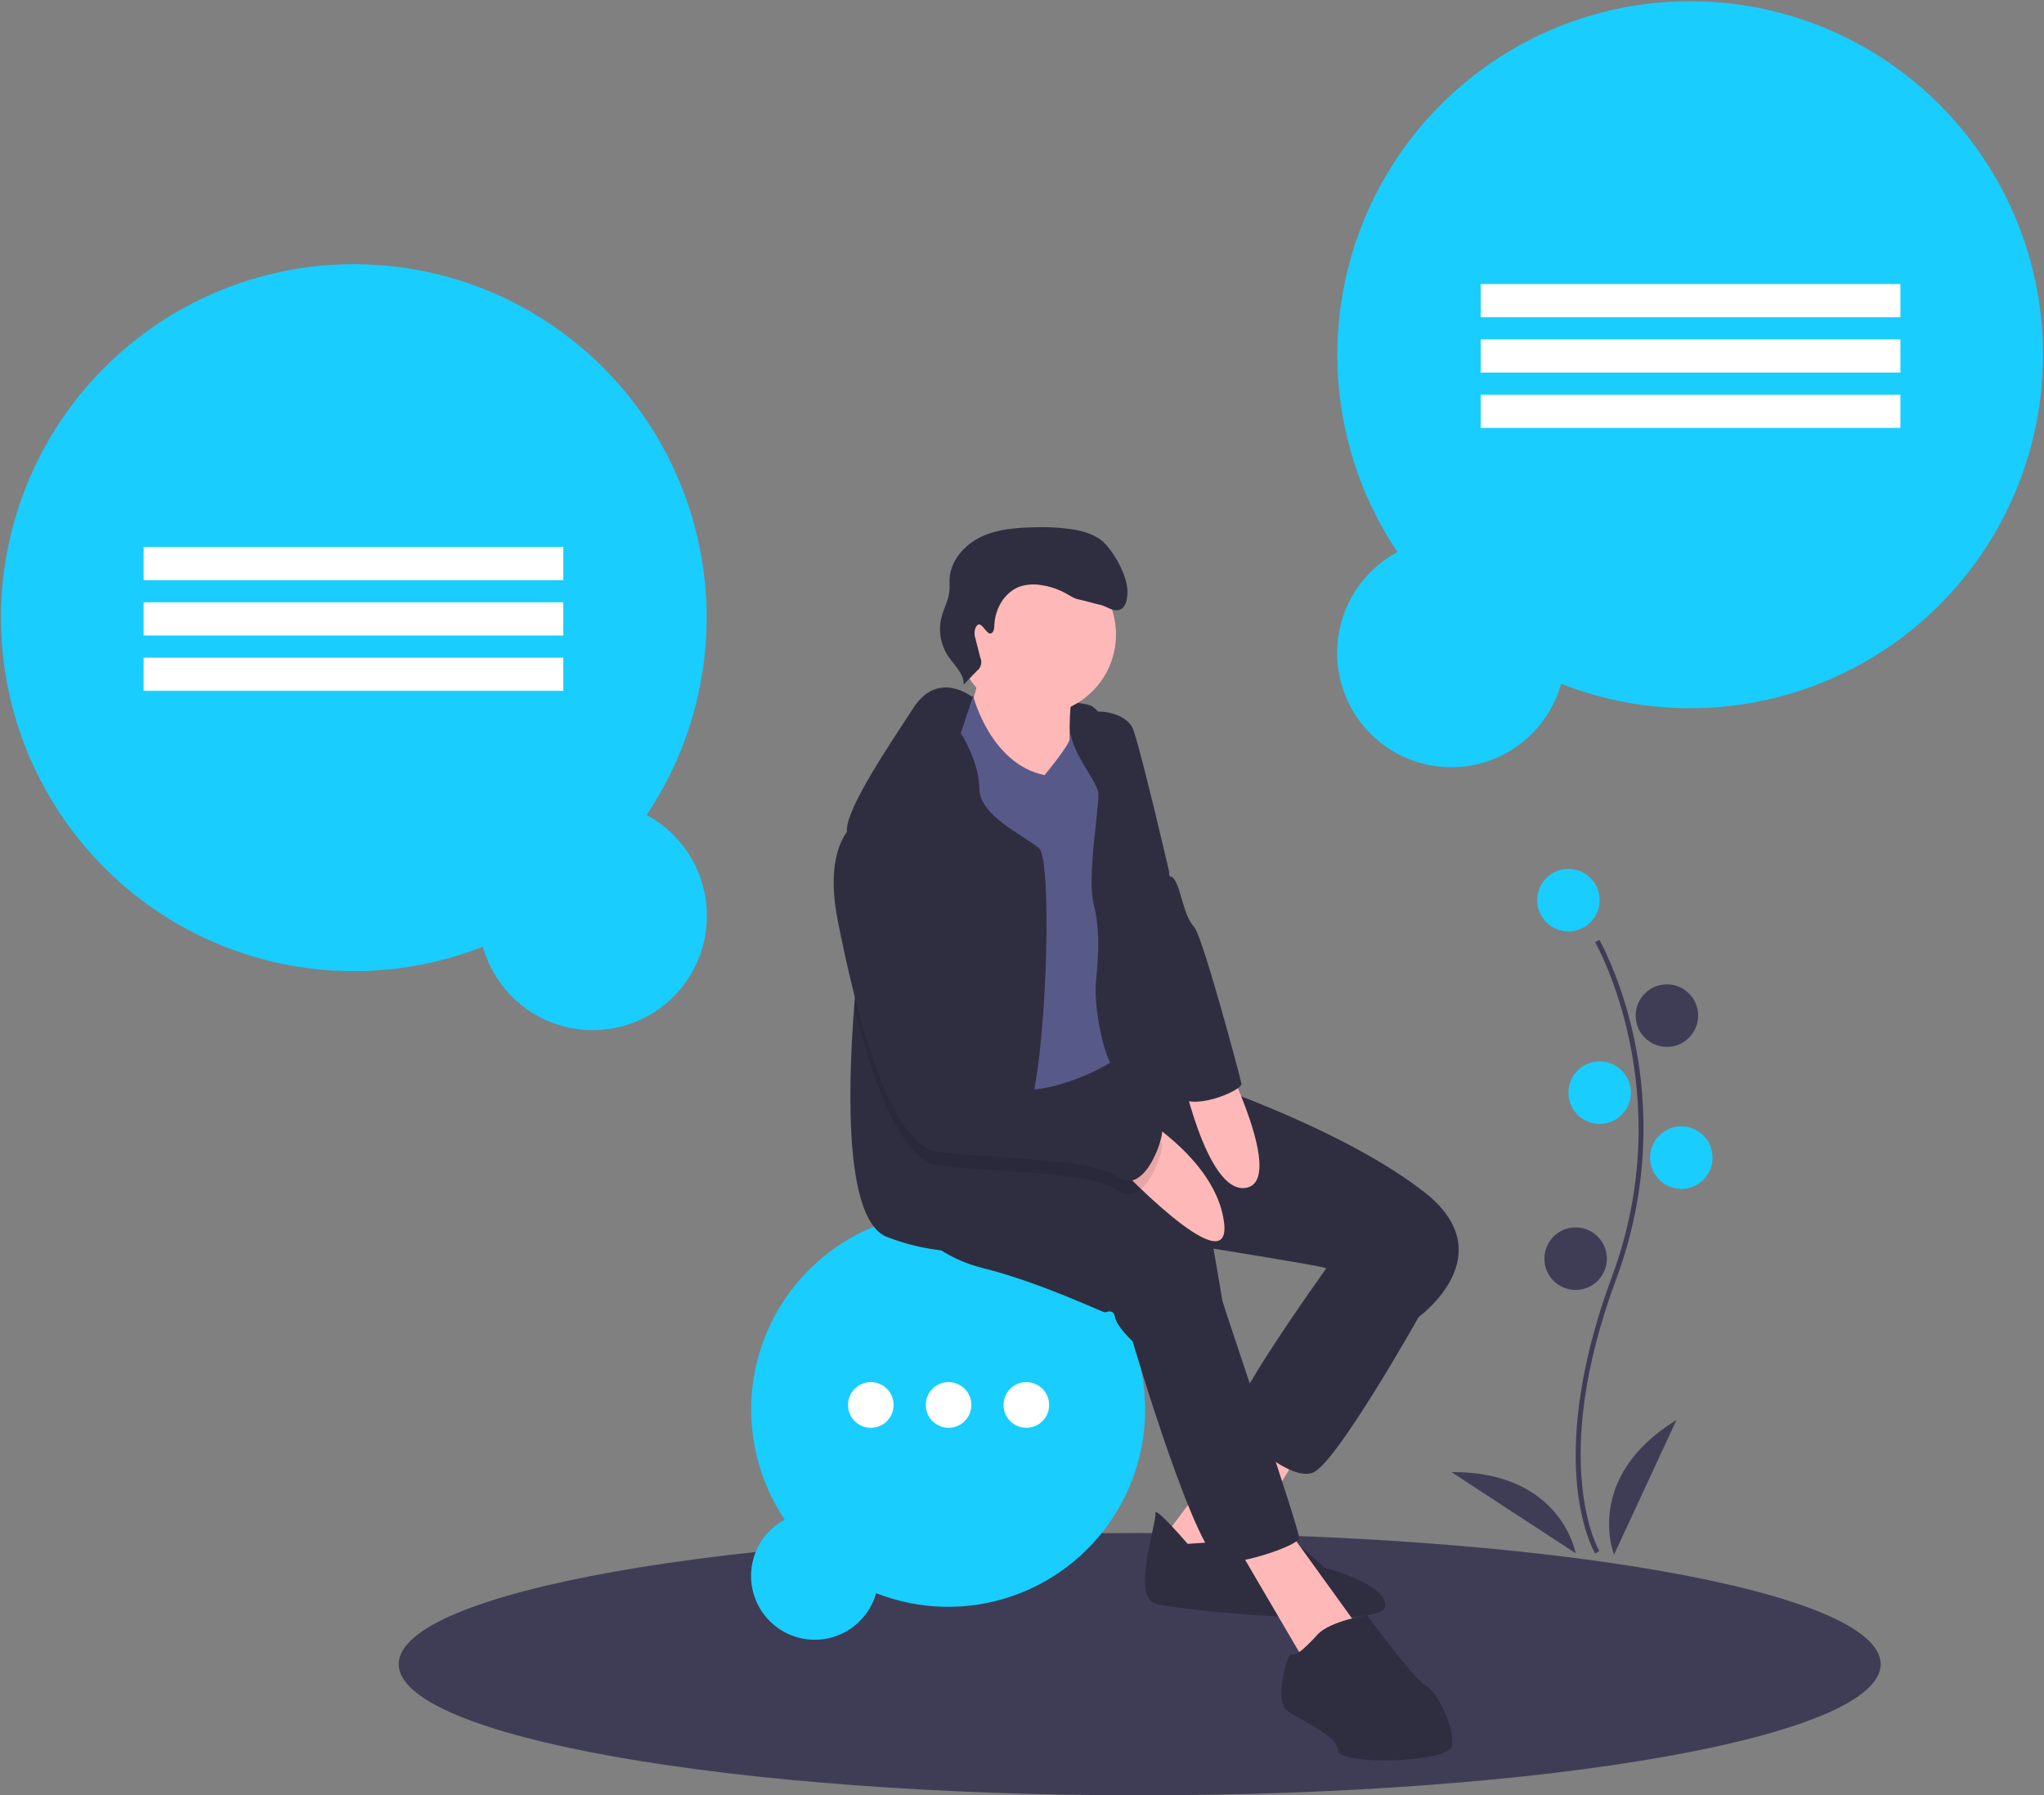 <svg width="387" height="340" viewBox="0 0 387 340" fill="none" xmlns="http://www.w3.org/2000/svg">
<rect x="0" y="0" width="387" height="340" fill="#808080" stroke="none"/>
<g clip-path="url(#clip0)">
<path d="M215.783 340C293.265 340 356.076 328.88 356.076 315.163C356.076 301.445 293.265 290.325 215.783 290.325C138.301 290.325 75.49 301.445 75.49 315.163C75.49 328.88 138.301 340 215.783 340Z" fill="#3F3D56"/>
<path d="M122.418 154.347C131.335 141.063 135.207 125.017 133.332 109.118C131.456 93.219 123.957 78.52 112.194 67.686C100.432 56.853 85.184 50.602 69.218 50.068C53.251 49.534 37.622 54.752 25.165 64.775C12.707 74.799 4.247 88.964 1.318 104.703C-1.612 120.441 1.184 136.71 9.198 150.56C17.212 164.41 29.913 174.923 44.998 180.194C60.083 185.464 76.553 185.142 91.422 179.287C92.386 182.735 94.188 185.89 96.667 188.468C99.146 191.047 102.225 192.97 105.627 194.064C109.029 195.158 112.649 195.39 116.162 194.739C119.676 194.087 122.973 192.573 125.759 190.331C128.546 188.089 130.734 185.19 132.128 181.893C133.521 178.595 134.078 175.003 133.747 171.438C133.416 167.873 132.207 164.445 130.23 161.463C128.253 158.48 125.569 156.035 122.418 154.347Z" fill="#19CDFF"/>
<path d="M106.654 103.59H27.186V109.877H106.654V103.59Z" fill="white"/>
<path d="M106.654 114.068H27.186V120.355H106.654V114.068Z" fill="white"/>
<path d="M106.654 124.547H27.186V130.834H106.654V124.547Z" fill="white"/>
<path d="M264.582 104.547C255.665 91.264 251.793 75.218 253.668 59.319C255.544 43.419 263.043 28.72 274.806 17.887C286.568 7.053 301.816 0.803 317.782 0.269C333.749 -0.265 349.378 4.953 361.835 14.976C374.293 25 382.753 39.165 385.682 54.903C388.612 70.641 385.816 86.911 377.802 100.761C369.789 114.611 357.087 125.124 342.002 130.394C326.917 135.665 310.447 135.343 295.578 129.488C294.614 132.936 292.812 136.09 290.333 138.669C287.854 141.248 284.775 143.171 281.373 144.265C277.971 145.359 274.351 145.591 270.838 144.939C267.324 144.288 264.027 142.773 261.241 140.531C258.454 138.29 256.266 135.39 254.872 132.093C253.479 128.796 252.922 125.204 253.253 121.639C253.584 118.073 254.793 114.646 256.77 111.663C258.747 108.68 261.431 106.236 264.582 104.547Z" fill="#19CDFF"/>
<path d="M280.347 60.077L359.814 60.077V53.79L280.347 53.79V60.077Z" fill="white"/>
<path d="M280.347 70.556L359.814 70.556V64.269L280.347 64.269V70.556Z" fill="white"/>
<path d="M280.347 81.034L359.814 81.034V74.747L280.347 74.747V81.034Z" fill="white"/>
<path d="M148.576 287.79C143.597 280.374 141.436 271.416 142.483 262.539C143.53 253.663 147.717 245.457 154.284 239.409C160.85 233.361 169.363 229.871 178.277 229.573C187.191 229.275 195.916 232.188 202.871 237.784C209.826 243.38 214.549 251.288 216.184 260.074C217.82 268.861 216.259 277.944 211.785 285.676C207.311 293.408 200.22 299.278 191.798 302.22C183.377 305.162 174.181 304.983 165.88 301.714C165.342 303.639 164.336 305.4 162.952 306.84C161.568 308.28 159.849 309.353 157.95 309.964C156.051 310.575 154.03 310.704 152.068 310.34C150.107 309.977 148.266 309.131 146.71 307.879C145.155 306.628 143.933 305.009 143.155 303.169C142.377 301.328 142.066 299.322 142.251 297.332C142.436 295.341 143.11 293.428 144.214 291.763C145.318 290.098 146.816 288.733 148.576 287.79Z" fill="#19CDFF"/>
<path d="M164.873 270.399C167.257 270.399 169.19 268.463 169.19 266.074C169.19 263.685 167.257 261.749 164.873 261.749C162.49 261.749 160.557 263.685 160.557 266.074C160.557 268.463 162.49 270.399 164.873 270.399Z" fill="white"/>
<path d="M179.599 270.399C181.982 270.399 183.915 268.463 183.915 266.074C183.915 263.685 181.982 261.749 179.599 261.749C177.215 261.749 175.283 263.685 175.283 266.074C175.283 268.463 177.215 270.399 179.599 270.399Z" fill="white"/>
<path d="M194.324 270.399C196.708 270.399 198.64 268.463 198.64 266.074C198.64 263.685 196.708 261.749 194.324 261.749C191.941 261.749 190.008 263.685 190.008 266.074C190.008 268.463 191.941 270.399 194.324 270.399Z" fill="white"/>
<path d="M183.921 131.892C183.921 131.892 203.178 132.417 206.359 133.577C209.539 134.736 210.962 143.028 210.962 143.028L196.009 147.738L184.826 147.103L176.409 147.699L181.109 135.365L183.921 131.892Z" fill="#2F2E41"/>
<path d="M184.752 125.56C184.752 125.56 186.019 130.464 183.207 133.936C180.395 137.408 195.295 149.782 195.295 149.782L203.156 148.428C203.156 148.428 201.423 133.359 203.751 129.544C206.078 125.728 184.752 125.56 184.752 125.56Z" fill="#FFB8B8"/>
<path d="M237.03 268.941L219.685 291.991L231.522 298.916L247.812 272.206L237.03 268.941Z" fill="#FFB8B8"/>
<path d="M224.864 292.38C224.864 292.38 218.477 284.943 218.761 286.601C219.046 288.26 214.217 302.324 218.71 303.684C223.202 305.045 261.73 308.653 262.26 304.293C262.79 299.933 250.766 296.882 250.766 296.882C250.766 296.882 243.623 290.002 242.04 290.702C240.456 291.402 224.864 292.38 224.864 292.38Z" fill="#2F2E41"/>
<path d="M233.138 290.955L246.991 314.606L257.45 308.536L243.481 289.173L233.138 290.955Z" fill="#FFB8B8"/>
<path d="M255.007 234.685L250.896 240.515C250.896 240.515 231.296 267.795 233.377 269.997C235.459 272.2 244.127 280.524 248.536 278.911C252.945 277.298 268.608 249.416 268.608 249.416L264.522 233.046L255.007 234.685Z" fill="#2F2E41"/>
<path d="M170.576 229.165C170.576 229.165 174.965 237.373 186.09 240.152C197.215 242.931 208.838 248.613 209.252 248.542C209.666 248.47 210.836 247.842 211.12 249.5C211.405 251.159 214.456 254.048 214.456 254.048C214.456 254.048 226.745 295.897 231.438 295.942C236.131 295.988 245.776 292.619 245.976 291.304C246.177 289.989 231.606 247.252 231.464 246.423L229.757 236.473C229.757 236.473 249.027 239.556 250.824 240.1C252.622 240.644 268.608 249.416 268.608 249.416C268.608 249.416 284.905 237.645 269.662 225.758C254.419 213.87 228.218 205.15 228.218 205.15L218.819 202.501L210.627 202.011L209.421 197.376L190.02 198.497L169.774 207.107L170.576 229.165Z" fill="#2F2E41"/>
<path d="M196.181 135.321C204.527 135.321 211.293 128.541 211.293 120.176C211.293 111.812 204.527 105.032 196.181 105.032C187.834 105.032 181.068 111.812 181.068 120.176C181.068 128.541 187.834 135.321 196.181 135.321Z" fill="#FFB8B8"/>
<path d="M182.509 132.349L184.326 132.036C184.326 132.036 187.609 144.703 197.765 146.795C197.765 146.795 202.776 140.779 202.562 139.764C202.348 138.749 206.53 133.333 208.754 136.365C210.978 139.397 208.211 192.803 210.079 193.762C211.947 194.721 215.955 195.738 212.73 199.281C209.504 202.825 196.692 207.593 193.854 205.947C191.016 204.302 185.217 190.361 182.709 185.671C180.201 180.981 176.186 165.025 176.186 165.025C176.186 165.025 171.06 147.553 174.215 143.595C177.369 139.637 182.509 132.349 182.509 132.349Z" fill="#575A89"/>
<path d="M196.972 198.097C196.634 201.818 196.056 205.512 195.241 209.157C194.5 212.123 193.637 213.914 192.652 213.837C190.139 213.649 188.997 217.342 188.408 221.601C187.779 226.118 187.779 231.271 187.433 233.093C186.976 235.499 184.052 237.335 178.209 236.796C174.73 236.4 171.315 235.56 168.046 234.298C160.158 231.424 160.391 208.114 161.711 190.817C162.518 180.216 163.732 171.867 163.732 171.867C163.732 171.867 161.335 164.704 160.569 159.795C160.416 158.9 160.34 157.992 160.34 157.084C160.457 152.795 168.27 141.206 172.991 133.988C177.717 126.769 184.164 132.065 184.164 132.065L181.92 138.851C181.92 138.851 185.398 144.228 185.423 149.346C185.448 154.464 193.748 158.157 196.728 160.635C198.601 162.191 198.556 182.973 196.972 198.097Z" fill="#2F2E41"/>
<path d="M203.534 134.49C203.534 134.49 204.079 135.135 206.572 134.82C209.563 134.443 213.675 135.48 214.63 138.341C216.382 143.588 221.321 164.934 221.321 164.934C221.321 164.934 223.377 189.337 224.301 194.727C225.225 200.117 224.766 204.892 225.678 207.723C226.589 210.553 216.68 202.443 213.027 203.499C209.375 204.555 207.028 190.873 207.487 186.098C207.946 181.324 208.334 176.135 207.067 171.231C205.8 166.327 208.046 153.348 207.962 150.374C207.878 147.401 199.909 139.907 203.534 134.49Z" fill="#2F2E41"/>
<path d="M214.227 210.335C214.227 210.335 230.228 219.083 231.759 231.535C233.291 243.986 210.357 219.479 210.357 219.479L214.227 210.335Z" fill="#FFB8B8"/>
<path d="M223.361 201.506C223.361 201.506 228.264 226.272 235.902 224.957C243.54 223.641 231.635 200.08 231.635 200.08L223.361 201.506Z" fill="#FFB8B8"/>
<path d="M249.519 309.475C249.519 309.475 245.608 313.991 244.638 313.304C243.669 312.617 241.438 321.965 243.449 323.753C245.459 325.541 253.204 328.476 253.288 331.45C253.372 334.423 274.142 333.833 274.885 330.717C275.629 327.601 272.28 320.495 269.927 319.193C267.574 317.891 258.873 305.906 258.873 305.906C258.873 305.906 252.059 306.904 249.519 309.475Z" fill="#2F2E41"/>
<path opacity="0.1" d="M211.678 225.482C207.967 222.857 197.606 222.206 188.408 221.601C184.372 221.341 180.56 221.087 177.631 220.675C174.808 220.283 172.27 217.699 170.016 213.848C166.6 208.013 163.838 199.262 161.711 190.818C162.518 180.216 163.731 171.867 163.731 171.867C163.731 171.867 161.335 164.705 160.569 159.795C161.109 159.042 161.805 158.414 162.61 157.954C172.366 153.757 181.682 195.06 182.864 201.542C182.885 201.648 182.9 201.75 182.915 201.837C183.489 205.174 189.687 208.028 195.241 209.157C198.662 209.854 201.845 209.9 203.312 208.994C207.165 206.624 219.014 216.111 219.912 216.381C220.811 216.656 217.008 229.262 211.678 225.482Z" fill="black"/>
<path d="M162.611 155.411C162.611 155.411 155.52 158.767 158.636 174.451C161.752 190.135 168.029 216.799 177.628 218.133C187.228 219.468 206.343 219.163 211.676 222.94C217.009 226.717 220.81 214.11 219.912 213.838C219.013 213.566 207.164 204.082 203.311 206.453C199.458 208.824 183.84 204.684 182.916 199.295C181.992 193.905 172.528 151.142 162.611 155.411Z" fill="#2F2E41"/>
<path d="M213.712 147.89L221.506 166.013C221.506 166.013 222.291 165.621 223.202 168.452C224.114 171.283 224.54 173.77 226.137 175.629C227.734 177.489 234.838 204.01 235.051 205.254C235.265 206.498 225.239 210.786 222.999 207.33C220.759 203.874 213.712 147.89 213.712 147.89Z" fill="#2F2E41"/>
<path d="M187.583 119.965C188.162 119.81 188.247 119.04 188.266 118.439C188.37 115.224 190.302 111.925 193.374 110.989C194.552 110.665 195.786 110.597 196.993 110.789C198.716 111.019 200.379 111.575 201.894 112.428C202.694 112.878 203.479 113.421 204.386 113.559C204.986 113.65 207.58 114.406 208.177 114.512C209.489 114.746 210.708 115.922 211.967 115.485C213.171 115.066 213.438 113.503 213.467 112.226C213.533 109.316 211.329 105.289 209.388 103.125C207.914 101.482 205.696 100.724 203.528 100.33C200.994 99.922 198.427 99.765 195.864 99.862C192.393 99.924 188.827 100.193 185.698 101.698C182.568 103.202 179.94 106.197 179.79 109.672C179.759 110.396 179.833 111.123 179.772 111.845C179.624 113.606 178.691 115.197 178.253 116.91C177.94 118.166 177.893 119.474 178.116 120.75C178.338 122.025 178.825 123.24 179.544 124.315C180.706 126.028 182.531 127.577 182.464 129.647L184.982 127.032C185.358 126.745 185.625 126.336 185.736 125.876C185.848 125.415 185.799 124.929 185.597 124.501L184.706 121.016C184.477 120.394 184.45 119.716 184.629 119.077C185.584 116.711 186.617 120.224 187.583 119.965Z" fill="#2F2E41"/>
<path d="M302.027 294.209C301.922 294.038 299.462 289.92 298.608 281.37C297.826 273.526 298.329 260.303 305.172 241.859C318.135 206.918 302.184 178.725 302.021 178.444L302.808 177.987C302.85 178.058 306.966 185.246 309.397 196.692C312.61 211.867 311.44 227.645 306.024 242.177C293.083 277.058 302.704 293.571 302.803 293.734L302.027 294.209Z" fill="#3F3D56"/>
<path d="M296.958 176.393C300.223 176.393 302.87 173.74 302.87 170.468C302.87 167.196 300.223 164.544 296.958 164.544C293.693 164.544 291.046 167.196 291.046 170.468C291.046 173.74 293.693 176.393 296.958 176.393Z" fill="#19CDFF"/>
<path d="M315.603 198.268C318.868 198.268 321.515 195.615 321.515 192.343C321.515 189.071 318.868 186.419 315.603 186.419C312.338 186.419 309.691 189.071 309.691 192.343C309.691 195.615 312.338 198.268 315.603 198.268Z" fill="#3F3D56"/>
<path d="M302.87 212.851C306.135 212.851 308.781 210.198 308.781 206.926C308.781 203.654 306.135 201.002 302.87 201.002C299.605 201.002 296.958 203.654 296.958 206.926C296.958 210.198 299.605 212.851 302.87 212.851Z" fill="#19CDFF"/>
<path d="M318.331 225.156C321.596 225.156 324.243 222.503 324.243 219.231C324.243 215.959 321.596 213.307 318.331 213.307C315.066 213.307 312.42 215.959 312.42 219.231C312.42 222.503 315.066 225.156 318.331 225.156Z" fill="#19CDFF"/>
<path d="M298.322 244.296C301.587 244.296 304.234 241.644 304.234 238.372C304.234 235.1 301.587 232.448 298.322 232.448C295.057 232.448 292.41 235.1 292.41 238.372C292.41 241.644 295.057 244.296 298.322 244.296Z" fill="#3F3D56"/>
<path d="M305.598 294.427C305.598 294.427 299.686 279.844 317.422 268.906L305.598 294.427Z" fill="#3F3D56"/>
<path d="M298.327 294.162C298.327 294.162 295.637 278.654 274.813 278.787L298.327 294.162Z" fill="#3F3D56"/>
</g>
<defs>
<clipPath id="clip0">
<rect width="387" height="340" fill="white"/>
</clipPath>
</defs>
</svg>
